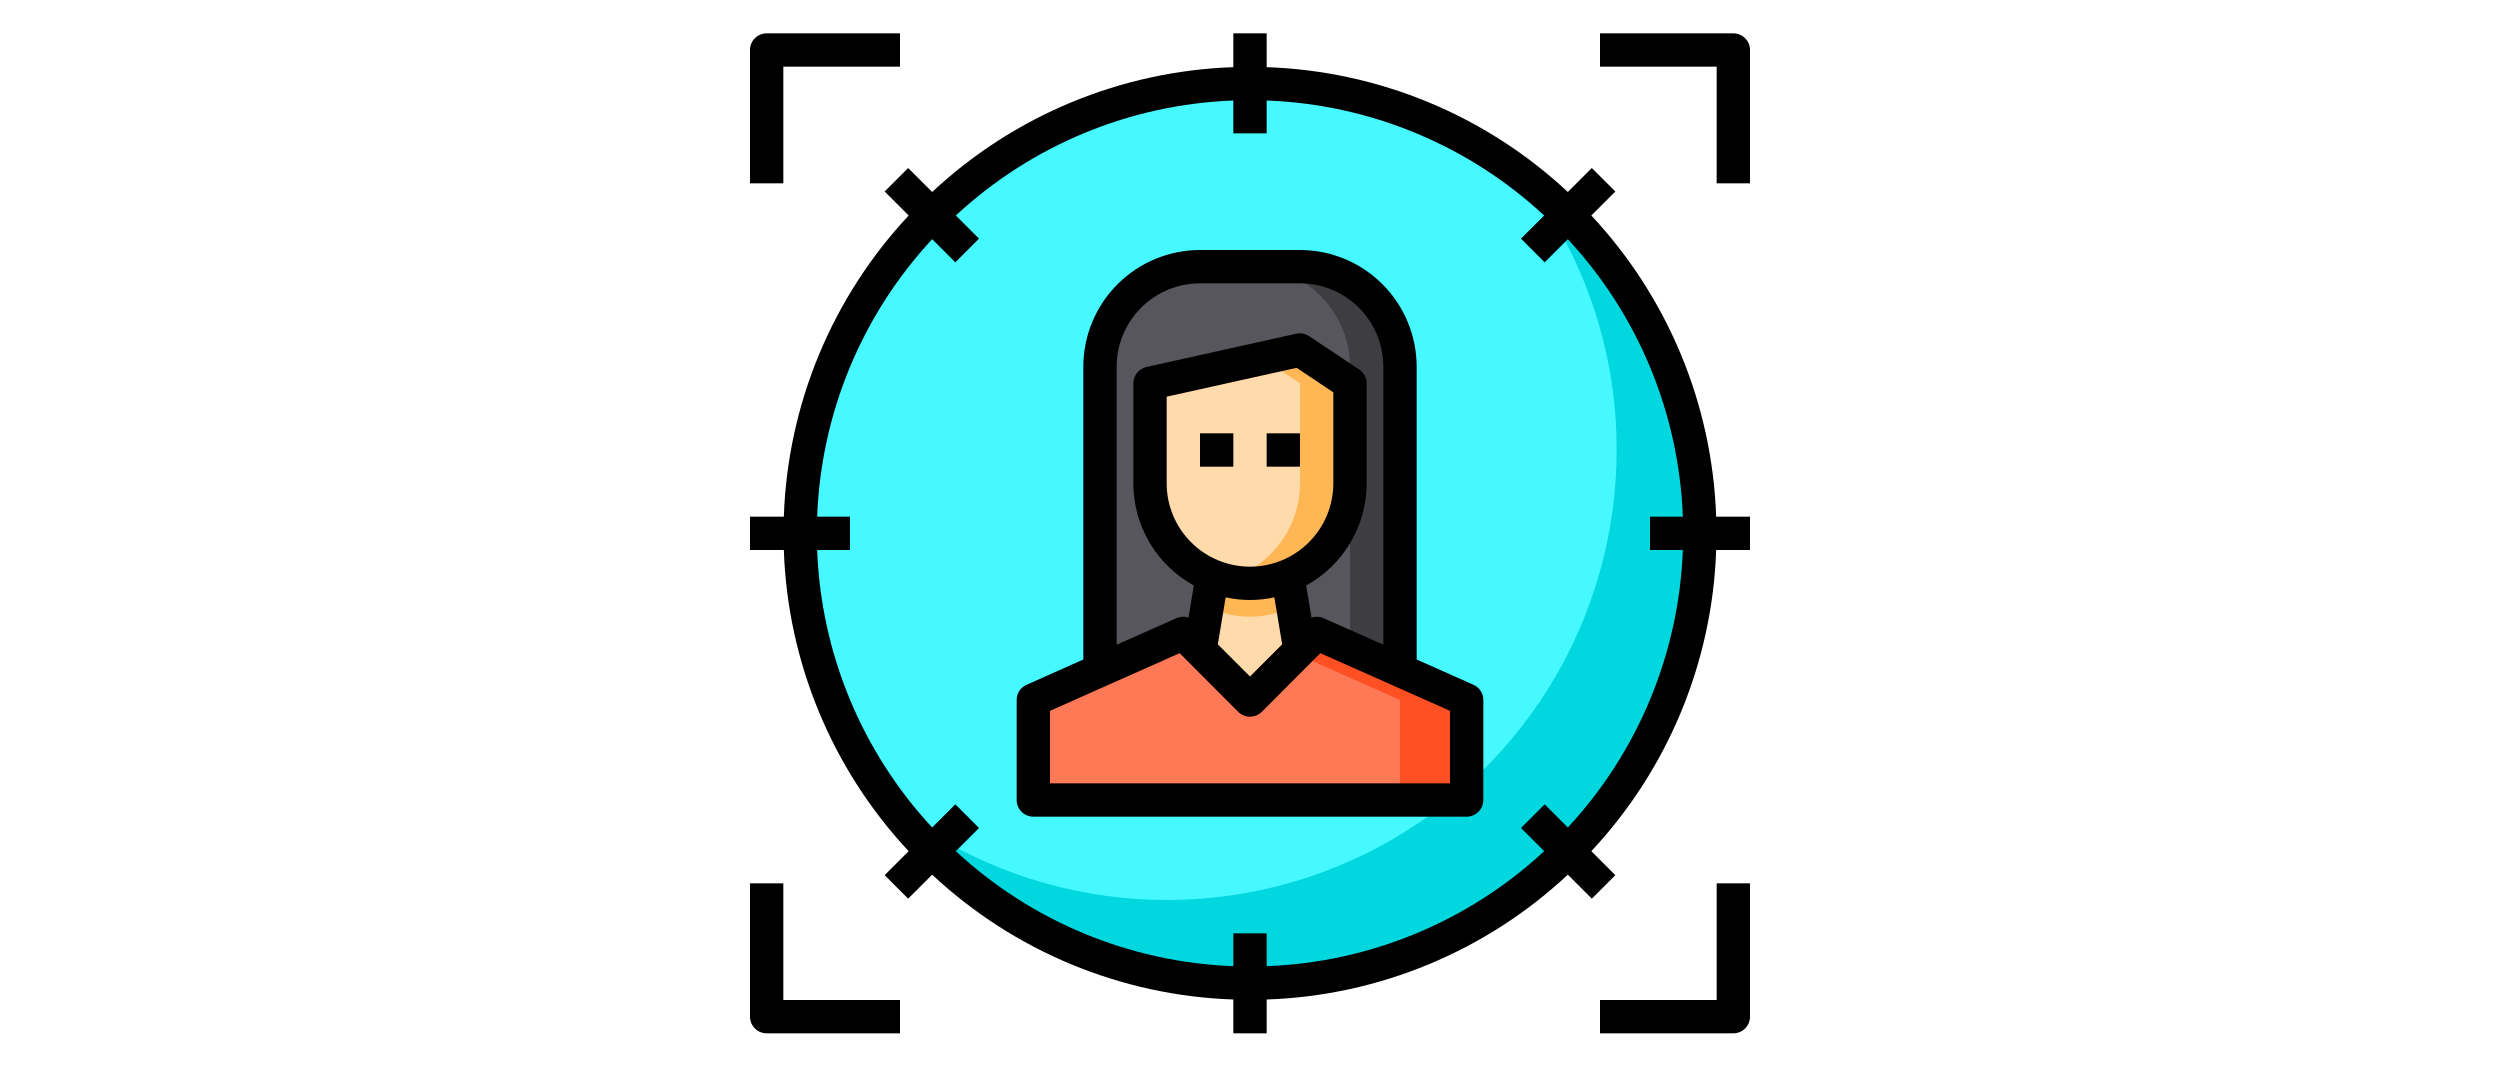 <svg width="150" height="64" viewBox="0 0 150 64" fill="none" xmlns="http://www.w3.org/2000/svg">
<path d="M75 59C89.912 59 102 46.912 102 32C102 17.088 89.912 5 75 5C60.088 5 48 17.088 48 32C48 46.912 60.088 59 75 59Z" fill="#46F8FF"/>
<path d="M101.998 32C102 37.643 100.234 43.144 96.947 47.731C93.66 52.317 89.019 55.758 83.675 57.571C78.332 59.383 72.554 59.474 67.156 57.833C61.757 56.192 57.009 52.9 53.578 48.42C57.575 51.488 62.351 53.376 67.365 53.87C72.379 54.364 77.432 53.445 81.951 51.215C86.469 48.986 90.274 45.537 92.933 41.257C95.592 36.977 97.001 32.039 96.998 27C97.012 21.059 95.049 15.283 91.418 10.58C94.711 13.095 97.379 16.337 99.215 20.052C101.05 23.767 102.002 27.856 101.998 32Z" fill="#00D7DF"/>
<path d="M84 22V40L83.92 40.19H66.08L66 40V22C65.995 20.945 66.275 19.909 66.81 19C67.335 18.088 68.091 17.33 69.002 16.803C69.914 16.277 70.948 16 72 16H78C79.052 16 80.087 16.277 80.998 16.803C81.909 17.33 82.665 18.088 83.19 19C83.725 19.909 84.005 20.945 84 22Z" fill="#57565C"/>
<path d="M84 22V40L83.92 40.19H80.92L81 40V22C81.005 20.945 80.725 19.909 80.19 19C79.665 18.088 78.909 17.33 77.998 16.803C77.087 16.277 76.052 16 75 16H78C79.052 16 80.087 16.277 80.998 16.803C81.909 17.33 82.665 18.088 83.19 19C83.725 19.909 84.005 20.945 84 22Z" fill="#3E3D42"/>
<path d="M88 42V48H62V42L71 38H79L88 42Z" fill="#FF7956"/>
<path d="M87.999 42V48H83.999V42L77.769 39.23L78.999 38L87.999 42Z" fill="#FF5023"/>
<path d="M81 23V29C81 30.591 80.368 32.117 79.243 33.243C78.117 34.368 76.591 35 75 35C73.409 35 71.883 34.368 70.757 33.243C69.632 32.117 69 30.591 69 29V23L78 21L81 23Z" fill="#FFDAAA"/>
<path d="M81 23V29C81.001 29.788 80.846 30.569 80.545 31.297C80.244 32.025 79.802 32.687 79.244 33.244C78.687 33.802 78.025 34.244 77.297 34.545C76.569 34.846 75.788 35.001 75 35C74.493 35 73.989 34.933 73.5 34.8C73.76 34.741 74.014 34.661 74.26 34.56C75.365 34.109 76.311 33.34 76.977 32.35C77.643 31.36 77.999 30.193 78 29V23L75.75 21.5L78 21L81 23Z" fill="#FFB655"/>
<path d="M77.26 34.559L78 38.999L75 41.999L72 38.999L72.74 34.559C74.19 35.145 75.81 35.145 77.26 34.559Z" fill="#FFDAAA"/>
<path d="M78 34.191V36.191C77.089 36.722 76.054 37.001 75 37.001C73.946 37.001 72.911 36.722 72 36.191V34.191C72.911 34.722 73.946 35.001 75 35.001C76.054 35.001 77.089 34.722 78 34.191Z" fill="#FFB655"/>
<path d="M102.97 31C102.74 24.269 100.079 17.85 95.48 12.93L96.92 11.49L95.51 10.08L94.07 11.52C89.15 6.921 82.731 4.26 76 4.03V2H74V4.03C67.269 4.26 60.85 6.921 55.93 11.52L54.49 10.08L53.08 11.49L54.52 12.93C49.921 17.85 47.26 24.269 47.03 31H45V33H47.03C47.26 39.731 49.921 46.15 54.52 51.07L53.08 52.51L54.49 53.92L55.93 52.48C60.85 57.079 67.269 59.74 74 59.97V62H76V59.97C82.731 59.74 89.15 57.079 94.07 52.48L95.51 53.92L96.92 52.51L95.48 51.07C100.079 46.15 102.74 39.731 102.97 33H105V31H102.97ZM100.97 33C100.739 39.197 98.29 45.106 94.07 49.65L92.68 48.26L91.26 49.68L92.65 51.07C88.106 55.29 82.197 57.739 76 57.97V56H74V57.97C67.803 57.739 61.894 55.29 57.35 51.07L58.74 49.68L57.32 48.26L55.93 49.65C51.71 45.106 49.261 39.197 49.03 33H51V31H49.03C49.261 24.803 51.71 18.894 55.93 14.35L57.32 15.74L58.74 14.32L57.35 12.93C61.894 8.71 67.803 6.261 74 6.03V8H76V6.03C82.197 6.261 88.106 8.71 92.65 12.93L91.26 14.32L92.68 15.74L94.07 14.35C98.29 18.894 100.739 24.803 100.97 31H99V33H100.97Z" fill="black"/>
<path d="M47 4H54V2H46C45.735 2 45.48 2.105 45.293 2.293C45.105 2.48 45 2.735 45 3V11H47V4Z" fill="black"/>
<path d="M104 2H96V4H103V11H105V3C105 2.735 104.895 2.48 104.707 2.293C104.52 2.105 104.265 2 104 2Z" fill="black"/>
<path d="M47 53H45V61C45 61.265 45.105 61.52 45.293 61.707C45.48 61.895 45.735 62 46 62H54V60H47V53Z" fill="black"/>
<path d="M103 60H96V62H104C104.265 62 104.52 61.895 104.707 61.707C104.895 61.52 105 61.265 105 61V53H103V60Z" fill="black"/>
<path d="M88.41 41.09L85 39.57V22C84.998 20.144 84.26 18.365 82.947 17.053C81.635 15.74 79.856 15.002 78 15H72C70.144 15.002 68.365 15.74 67.053 17.053C65.74 18.365 65.002 20.144 65 22V39.57L61.59 41.09C61.414 41.167 61.264 41.295 61.159 41.457C61.054 41.618 60.999 41.807 61 42V48C61 48.265 61.105 48.52 61.293 48.707C61.48 48.895 61.735 49 62 49H88C88.265 49 88.52 48.895 88.707 48.707C88.895 48.52 89 48.265 89 48V42C89.001 41.807 88.946 41.618 88.841 41.457C88.736 41.295 88.587 41.167 88.41 41.09ZM67 22C67 20.674 67.527 19.402 68.465 18.465C69.402 17.527 70.674 17 72 17H78C79.326 17 80.598 17.527 81.536 18.465C82.473 19.402 83 20.674 83 22V38.68L79.41 37.09C79.183 36.986 78.925 36.975 78.69 37.06L78.37 35.13C79.468 34.527 80.385 33.64 81.023 32.561C81.662 31.483 81.999 30.253 82 29V23C81.999 22.835 81.958 22.673 81.879 22.529C81.801 22.384 81.688 22.261 81.55 22.17L78.55 20.17C78.323 20.021 78.046 19.967 77.78 20.02L68.78 22.02C68.559 22.073 68.362 22.198 68.221 22.375C68.079 22.553 68.002 22.773 68 23V29C68.001 30.253 68.338 31.483 68.977 32.561C69.615 33.64 70.532 34.527 71.63 35.13L71.31 37.06C71.075 36.975 70.817 36.986 70.59 37.09L67 38.68V22ZM75 34C73.674 34 72.402 33.473 71.465 32.535C70.527 31.598 70 30.326 70 29V23.8L77.8 22.07L80 23.54V29C80 30.326 79.473 31.598 78.536 32.535C77.598 33.473 76.326 34 75 34ZM76.93 38.66L75 40.59L73.07 38.66L73.54 35.84C74.502 36.053 75.498 36.053 76.46 35.84L76.93 38.66ZM87 47H63V42.65L70.78 39.19L74.29 42.71C74.479 42.897 74.734 43.002 75 43.002C75.266 43.002 75.521 42.897 75.71 42.71L79.22 39.19L87 42.65V47Z" fill="black"/>
<path d="M76 26H78V28H76V26Z" fill="black"/>
<path d="M72 26H74V28H72V26Z" fill="black"/>
</svg>
